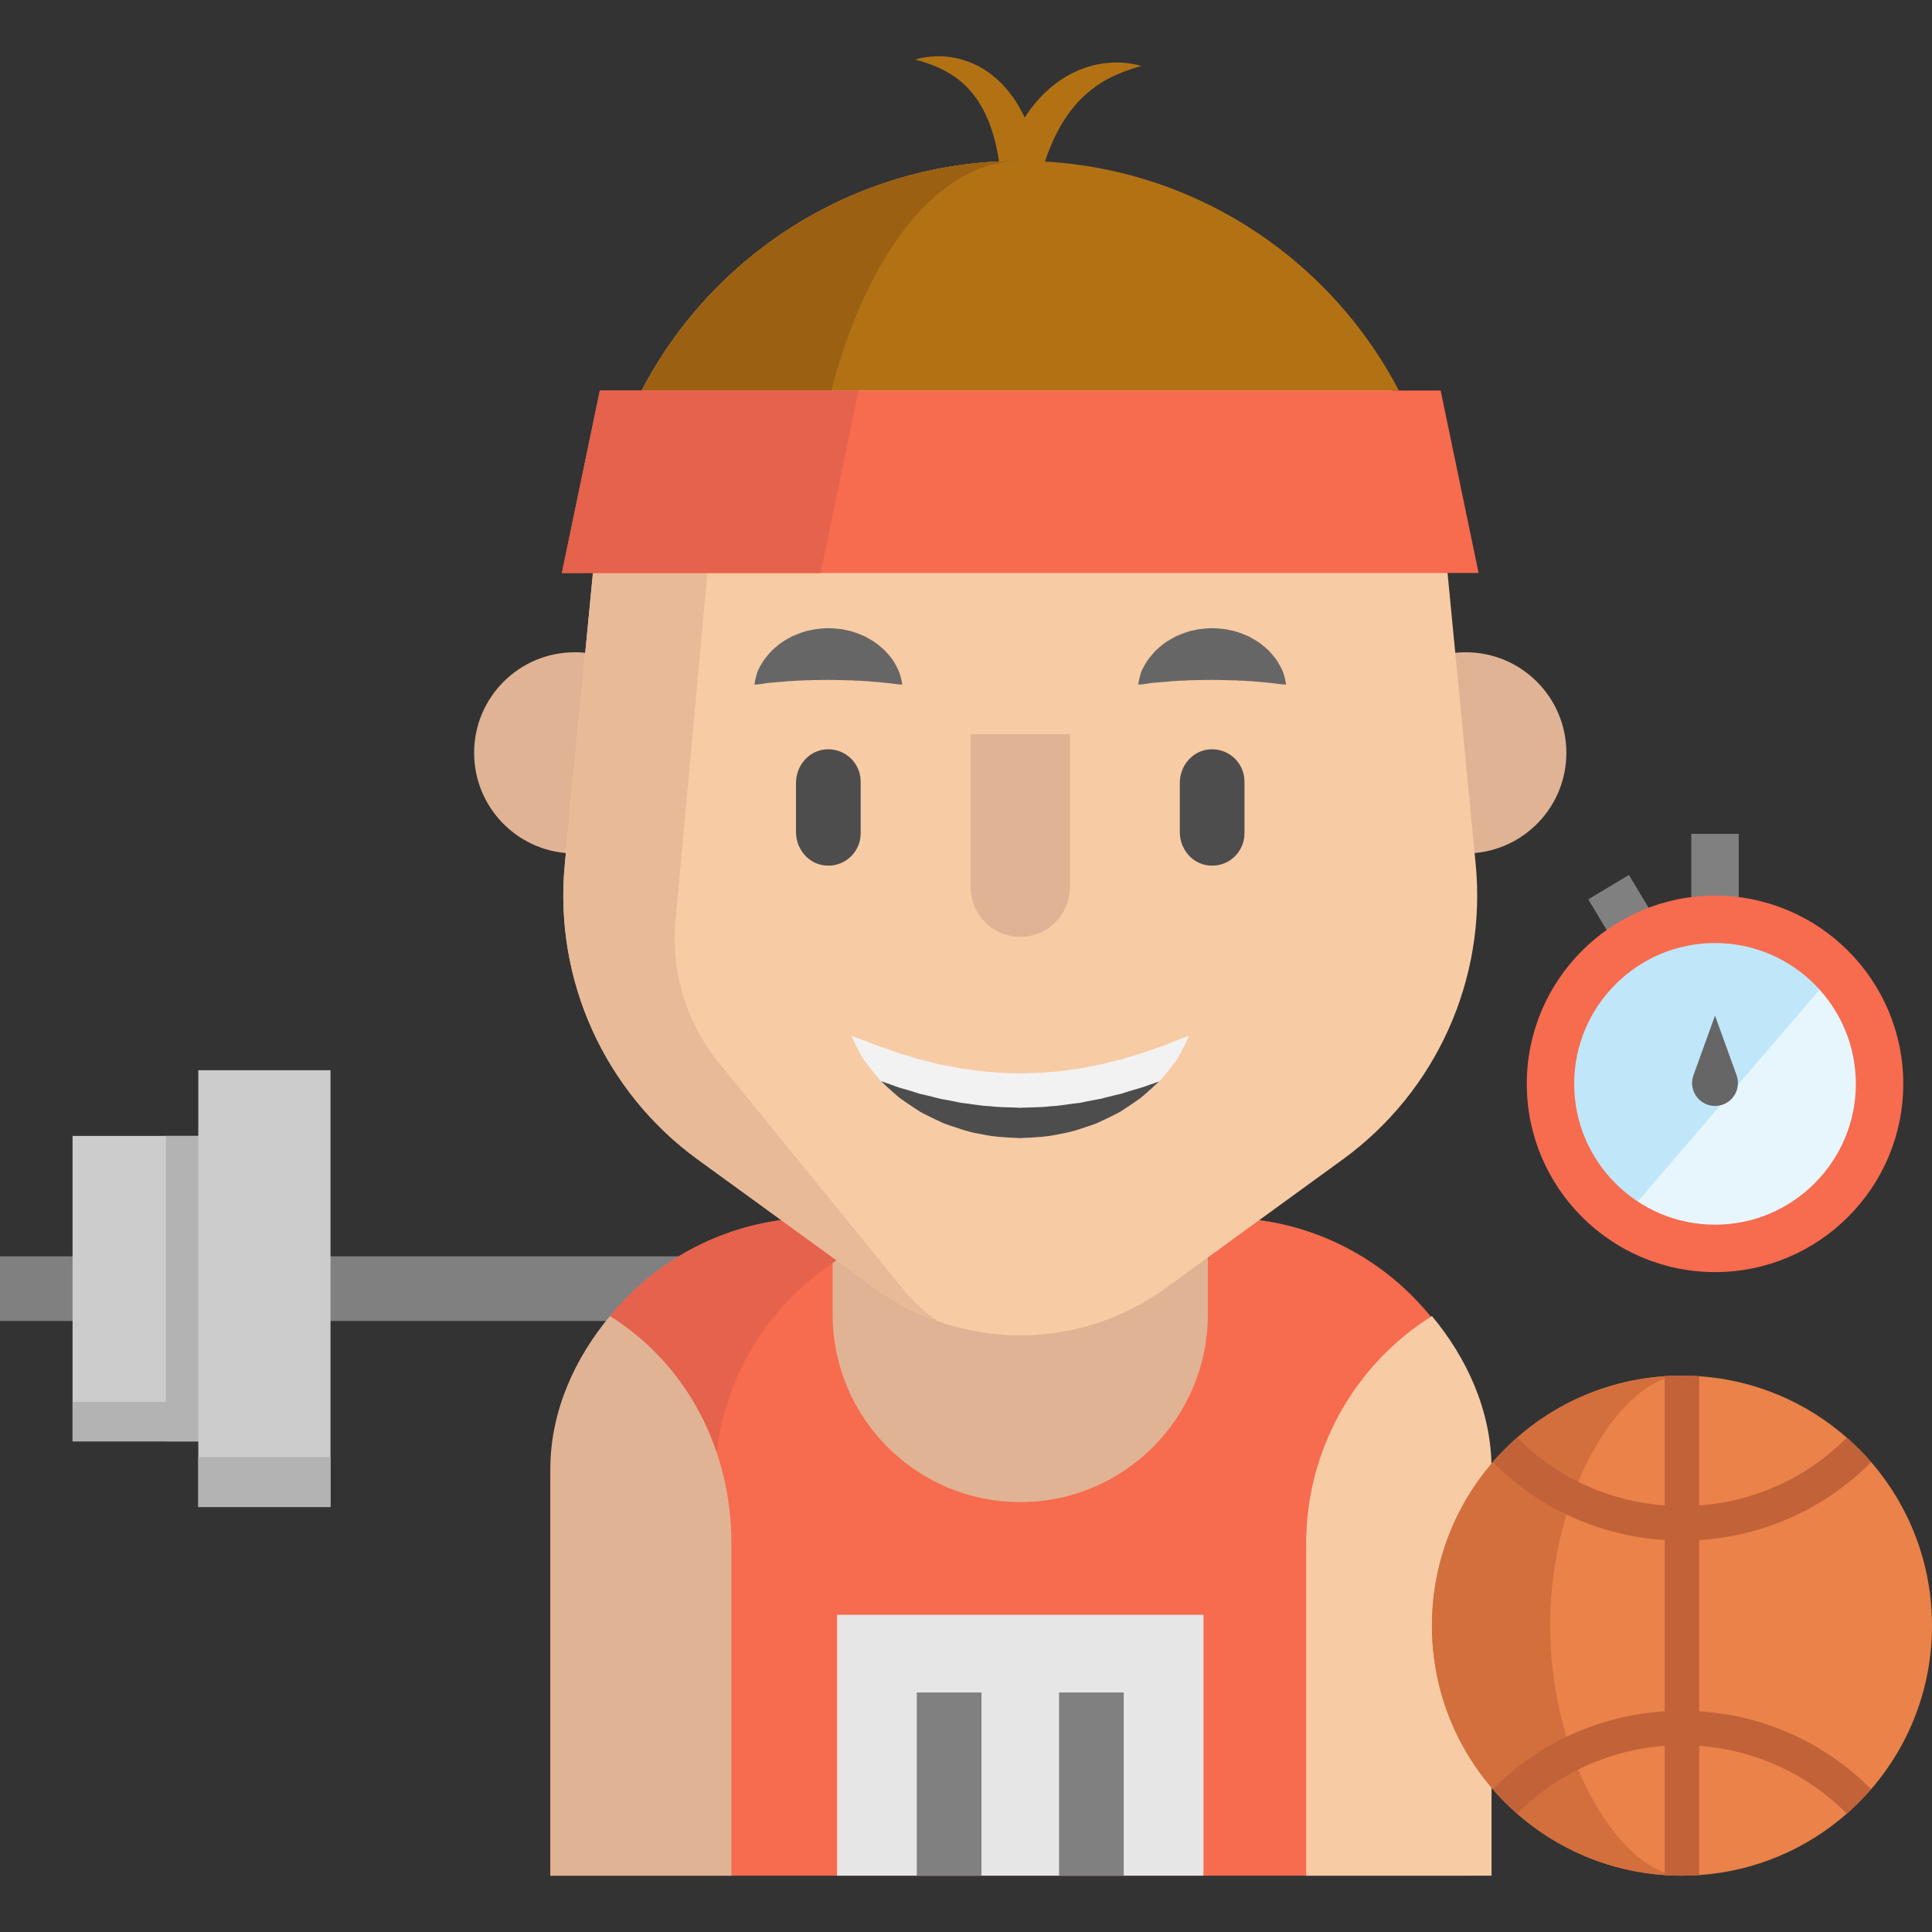 <?xml version="1.0" encoding="iso-8859-1"?>
<!-- Generator: Adobe Illustrator 19.0.0, SVG Export Plug-In . SVG Version: 6.00 Build 0)  -->
<svg version="1.1" id="Layer_1" xmlns="http://www.w3.org/2000/svg" xmlns:xlink="http://www.w3.org/1999/xlink" x="0px" y="0px"
	 viewBox="0 0 512 512" style="enable-background:new 0 0 512 512;" xml:space="preserve">
<rect x="0" y="0" width="512" height="512" fill="#333333" stroke="none"/>
<path style="fill:#B27214;" d="M242.551,15.745c1.005-0.241,1.979-0.474,3.005-0.619c1.03-0.112,2.11-0.24,3.157-0.2
	c1.067-0.039,2.123,0.094,3.202,0.214c0.545,0.045,1.064,0.196,1.602,0.299c0.537,0.111,1.077,0.226,1.599,0.403
	c0.528,0.161,1.06,0.329,1.583,0.522l1.547,0.656c0.527,0.211,1.001,0.51,1.502,0.775c0.505,0.263,0.985,0.561,1.453,0.881
	c0.973,0.599,1.85,1.321,2.726,2.054c0.84,0.763,1.683,1.54,2.422,2.403c0.744,0.853,1.468,1.735,2.109,2.658
	c0.676,0.909,1.235,1.88,1.797,2.848c0.547,0.976,1.061,1.963,1.515,2.976c0.441,1.014,0.852,2.039,1.226,3.073
	c0.374,1.034,0.696,2.08,0.978,3.136c0.275,1.056,0.531,2.116,0.745,3.184c0.228,1.066,0.37,2.149,0.512,3.235l0.17,1.651
	c0.047,0.588,0.088,1.057,0.11,1.804l-10.209-0.727c0.118-0.762,0.231-1.228,0.366-1.813c0.13-0.556,0.272-1.099,0.418-1.639
	c0.292-1.08,0.631-2.135,0.983-3.186c0.379-1.042,0.788-2.071,1.234-3.087c0.448-1.014,0.906-2.027,1.439-3.006
	c0.524-0.982,1.09-1.947,1.685-2.894c0.586-0.953,1.243-1.868,1.923-2.764c0.696-0.889,1.411-1.759,2.176-2.596
	c0.787-0.817,1.579-1.626,2.444-2.367c0.829-0.771,1.756-1.447,2.672-2.11c0.943-0.639,1.885-1.265,2.898-1.781
	c0.488-0.282,1.006-0.515,1.519-0.751c0.515-0.23,1.01-0.49,1.549-0.664l1.58-0.562l1.609-0.441
	c0.531-0.151,1.081-0.238,1.621-0.334c0.545-0.082,1.07-0.219,1.62-0.249c1.092-0.088,2.159-0.202,3.238-0.146
	c1.067-0.021,2.133,0.114,3.175,0.238c1.044,0.153,2.072,0.39,3.075,0.64c-1.002,0.353-1.988,0.554-2.941,0.922
	c-0.955,0.336-1.893,0.642-2.793,1.041c-0.91,0.354-1.779,0.781-2.631,1.202c-0.84,0.45-1.67,0.88-2.444,1.397l-1.161,0.745
	l-1.096,0.823c-0.716,0.554-1.417,1.116-2.062,1.735l-0.964,0.922l-0.916,0.962c-0.58,0.674-1.158,1.333-1.693,2.038
	c-0.554,0.681-1.045,1.423-1.531,2.158c-0.495,0.73-0.953,1.489-1.394,2.257c-0.848,1.562-1.668,3.145-2.341,4.811
	c-0.7,1.651-1.328,3.345-1.843,5.071c-0.266,0.859-0.526,1.723-0.739,2.586l-0.3,1.286l-0.228,1.14l-0.059,0.296
	c-0.556,2.775-3.257,4.573-6.033,4.017c-2.441-0.49-4.125-2.641-4.117-5.039c0.001-0.24-0.025-0.759-0.05-1.154l-0.107-1.3
	c-0.087-0.875-0.217-1.75-0.332-2.63c-0.23-1.762-0.62-3.491-1.025-5.202c-0.214-0.852-0.455-1.693-0.716-2.525
	c-0.282-0.82-0.537-1.653-0.857-2.454c-0.313-0.802-0.659-1.591-1.027-2.359c-0.348-0.786-0.763-1.525-1.192-2.259l-0.665-1.086
	l-0.717-1.052c-0.519-0.663-1.033-1.35-1.612-1.975c-0.548-0.669-1.203-1.217-1.834-1.826l-1.005-0.851l-1.077-0.781
	c-0.719-0.545-1.517-0.973-2.315-1.447c-0.818-0.428-1.654-0.871-2.542-1.226c-0.882-0.409-1.773-0.705-2.704-1.046
	C244.528,16.293,243.519,16.093,242.551,15.745z"/>
<g>
	<rect x="448.211" y="220.978" style="fill:#808080;" width="12.567" height="28.941"/>
	
		<rect x="420.881" y="237.878" transform="matrix(-0.514 -0.858 0.858 -0.514 443.877 739.643)" style="fill:#808080;" width="20.894" height="12.567"/>
	<rect y="332.936" style="fill:#808080;" width="256.008" height="17.137"/>
</g>
<g>
	<path style="fill:#E0B394;" d="M151.089,226.141c-14.166-0.628-25.442-12.315-25.442-26.63c0-14.715,11.927-26.653,26.653-26.653
		c1.325,0,2.628,0.091,3.907,0.286L151.089,226.141z"/>
	<path style="fill:#E0B394;" d="M389.652,226.141c14.166-0.628,25.453-12.315,25.453-26.63c0-14.715-11.938-26.653-26.664-26.653
		c-1.325,0-2.639,0.103-3.907,0.286L389.652,226.141z"/>
</g>
<path style="fill:#F76B4F;" d="M324.25,322.71H216.508c-39.021,0-70.655,31.633-70.655,70.655v103.711h243.91l5.141-103.711
	C394.905,354.343,363.272,322.71,324.25,322.71z"/>
<path style="fill:#E0B394;" d="M320.091,284.884v63.469c0,27.454-22.26,49.714-49.714,49.714c-27.463,0-49.714-22.26-49.714-49.714
	v-63.469L320.091,284.884L320.091,284.884z"/>
<path style="fill:#E5624C;" d="M260.042,322.71h-43.534c-39.021,0-70.655,31.633-70.655,70.655v103.711h43.534V393.365
	C189.388,354.343,221.021,322.71,260.042,322.71z"/>
<path style="fill:#F7CBA4;" d="M231.818,341.349l-46.896-34.072c-24.782-18.005-38.188-47.779-35.242-78.269l8.134-84.172
	c5.603-57.973,54.319-84.902,112.562-84.902l0,0c58.242,0,106.959,26.929,112.562,84.902l8.134,84.172
	c2.946,30.49-10.459,60.263-35.242,78.269l-46.896,34.072C285.942,358.054,254.81,358.054,231.818,341.349z"/>
<path style="fill:#E8BA97;" d="M178.864,245.596c-0.788,13.332,3.553,26.447,12.144,36.672l49.014,60.229
	c2.559,3.05,5.461,5.609,8.603,7.654c-5.895-2.056-11.561-5.004-16.805-8.808l-46.897-34.067
	c-24.779-18.005-38.18-47.777-35.233-78.268l8.123-84.175c5.552-57.407,53.375-101.345,110.873-102.179
	c-35.415,0.857-75.518,34.239-77.609,69.791L178.864,245.596z"/>
<path style="fill:#E0B394;" d="M193.832,409.027v88.047H145.85V389.24c0-15.4,6.638-29.509,15.8-40.476
	C182.385,361.787,193.832,384.545,193.832,409.027z"/>
<path style="fill:#F7CBA4;" d="M346.147,409.027v88.047h49.125V389.24c0-15.4-6.638-29.509-15.8-40.476
	C358.737,361.787,346.147,384.545,346.147,409.027z"/>
<rect x="221.826" y="427.941" style="fill:#E6E6E6;" width="97.107" height="69.129"/>
<g>
	<rect x="242.961" y="448.528" style="fill:#808080;" width="17.137" height="48.553"/>
	<rect x="280.662" y="448.528" style="fill:#808080;" width="17.136" height="48.553"/>
</g>
<path style="fill:#B27214;" d="M370.704,103.495H170.047c18.964-36.398,57.007-60.869,100.329-60.869
	c29.121,0,55.865,11.059,76.018,29.372C356.218,80.92,364.489,91.568,370.704,103.495z"/>
<path style="fill:#9B6012;" d="M170.047,103.495h50.267c9.463-36.398,28.445-60.869,50.061-60.869
	C227.054,42.627,189.011,67.097,170.047,103.495z"/>
<polygon style="fill:#F76B4F;" points="381.785,103.495 391.85,151.854 148.9,151.854 158.965,103.495 170.047,103.495 
	370.704,103.495 "/>
<polygon style="fill:#E5624C;" points="170.047,103.495 158.965,103.495 148.9,151.854 217.446,151.854 227.511,103.495 "/>
<path style="fill:#EA8249;" d="M512,430.814c0,16.577-6.078,31.725-16.131,43.344c-1.999,2.296-4.158,4.467-6.443,6.478
	c-10.59,9.299-24.174,15.263-39.117,16.28c-1.508,0.103-3.027,0.16-4.57,0.16s-3.062-0.057-4.57-0.16
	c-14.943-1.017-28.527-6.98-39.117-16.28c-2.285-2.011-4.444-4.181-6.443-6.478c-10.053-11.619-16.131-26.767-16.131-43.344
	c0-16.565,6.078-31.714,16.12-43.332c2.011-2.308,4.158-4.478,6.455-6.489c10.59-9.299,24.174-15.263,39.117-16.28
	c1.508-0.103,3.027-0.16,4.57-0.16s3.062,0.057,4.57,0.16c14.943,1.017,28.527,6.98,39.117,16.28
	c2.296,2.011,4.444,4.181,6.455,6.489C505.922,399.099,512,414.249,512,430.814z"/>
<path style="fill:#D36F3D;" d="M410.803,430.814c0-36.594,19.602-66.261,34.936-66.261c-36.594,0-66.261,29.667-66.261,66.261
	s29.667,66.261,66.261,66.261C430.406,497.076,410.803,467.41,410.803,430.814z"/>
<path style="fill:#C16238;" d="M450.309,453.513c17.239,1.097,33.279,8.317,45.56,20.644c-1.999,2.296-4.158,4.467-6.443,6.478
	c-10.568-10.613-24.311-16.885-39.117-17.959v34.239c-1.508,0.103-3.027,0.16-4.57,0.16s-3.062-0.057-4.57-0.16v-34.239
	c-14.806,1.074-28.549,7.346-39.117,17.959c-2.285-2.011-4.444-4.181-6.443-6.478c12.281-12.327,28.321-19.547,45.56-20.644v-45.389
	c-17.239-1.097-33.279-8.317-45.572-20.644c2.011-2.308,4.158-4.478,6.455-6.489c10.579,10.625,24.322,16.885,39.117,17.97v-34.25
	c1.508-0.103,3.027-0.16,4.57-0.16s3.062,0.057,4.57,0.16v34.25c14.795-1.085,28.538-7.346,39.117-17.97
	c2.296,2.011,4.444,4.181,6.455,6.489c-12.293,12.327-28.332,19.547-45.572,20.644L450.309,453.513L450.309,453.513z"/>
<rect x="19.231" y="301.028" style="fill:#CCCCCC;" width="35.035" height="80.952"/>
<g>
	<rect x="19.231" y="371.516" style="fill:#B3B3B3;" width="35.035" height="10.46"/>
	<rect x="43.951" y="301.028" style="fill:#B3B3B3;" width="10.316" height="80.952"/>
</g>
<path style="fill:#C0E7F9;" d="M498.097,287.232c0,24.083-19.513,43.607-43.595,43.607c-9.139,0-17.616-2.81-24.619-7.62
	c-11.47-7.849-18.987-21.044-18.987-35.987c0-24.082,19.524-43.607,43.607-43.607c12.578,0,23.9,5.324,31.851,13.835
	C493.641,265.252,498.097,275.729,498.097,287.232z"/>
<path style="fill:#E6F6FC;" d="M498.097,287.232c0,24.083-19.513,43.607-43.595,43.607c-9.139,0-17.616-2.81-24.619-7.62
	l56.47-65.759C493.641,265.252,498.097,275.729,498.097,287.232z"/>
<path style="fill:#F76B4F;" d="M454.498,337.119c-27.508,0-49.887-22.379-49.887-49.887c0-27.508,22.379-49.887,49.887-49.887
	c27.508,0,49.887,22.379,49.887,49.887S482.005,337.119,454.498,337.119z M454.498,249.913c-20.579,0-37.32,16.741-37.32,37.32
	c0,20.579,16.741,37.32,37.32,37.32c20.578,0,37.32-16.741,37.32-37.32C491.818,266.655,475.077,249.913,454.498,249.913z"/>
<path style="fill:#666666;" d="M448.786,284.948l5.712-15.803l5.712,15.803c1.14,3.154-0.492,6.636-3.648,7.777
	c-3.154,1.14-6.636-0.492-7.777-3.648C448.285,287.691,448.322,286.235,448.786,284.948z"/>
<path style="fill:#F2F2F2;" d="M315.099,274.534c0,0-0.651,1.599-2.022,4.124c-0.331,0.651-0.72,1.337-1.154,2.079
	c-0.514,0.731-1.108,1.474-1.748,2.308c-0.64,0.834-1.371,1.679-2.148,2.616c-0.274,0.354-0.571,0.651-0.891,0.96
	c-0.114,0.114-0.24,0.228-0.366,0.343c-0.446,0.411-0.903,0.845-1.371,1.28c-0.937,0.88-1.954,1.748-3.016,2.662
	c-1.12,0.823-2.319,1.599-3.553,2.445c-0.617,0.423-1.257,0.834-1.908,1.245c-0.651,0.388-1.348,0.708-2.056,1.062
	c-1.394,0.708-2.845,1.394-4.341,2.079c-3.085,1.051-6.295,2.285-9.722,2.799c-3.382,0.788-6.912,0.914-10.43,1.085
	c-3.519-0.171-7.049-0.286-10.43-1.074c-3.427-0.514-6.638-1.748-9.722-2.799c-1.497-0.674-2.947-1.359-4.353-2.068
	c-0.697-0.354-1.394-0.674-2.056-1.062c-0.64-0.423-1.28-0.823-1.896-1.245c-1.234-0.845-2.445-1.634-3.564-2.445
	c-1.062-0.914-2.068-1.794-3.016-2.662c-0.468-0.446-0.914-0.868-1.359-1.291c-0.16-0.149-0.32-0.297-0.48-0.446
	c-0.274-0.274-0.537-0.537-0.765-0.845c-0.743-0.903-1.462-1.737-2.091-2.559c-0.617-0.834-1.222-1.565-1.725-2.296
	c-0.457-0.777-0.88-1.485-1.234-2.136c-1.428-2.605-2.022-4.158-2.022-4.158s1.691,0.514,4.296,1.565
	c0.663,0.251,1.348,0.56,2.114,0.868c0.811,0.24,1.645,0.548,2.536,0.845c0.903,0.297,1.805,0.663,2.765,1.005
	c0.948,0.366,2.022,0.605,3.085,0.925c1.062,0.308,2.125,0.685,3.233,1.017c1.154,0.251,2.308,0.548,3.496,0.834
	c0.594,0.137,1.177,0.308,1.771,0.468c0.605,0.137,1.234,0.217,1.851,0.343c1.245,0.217,2.49,0.468,3.736,0.754
	c2.593,0.24,5.152,0.811,7.826,0.914c2.639,0.343,5.335,0.251,8.008,0.411c2.685-0.16,5.381-0.057,8.02-0.4
	c2.673-0.091,5.232-0.674,7.826-0.914c1.245-0.274,2.491-0.526,3.736-0.743c0.617-0.126,1.245-0.206,1.851-0.343
	c0.594-0.171,1.188-0.331,1.771-0.468c1.188-0.286,2.342-0.594,3.496-0.834c1.12-0.331,2.182-0.708,3.245-1.017
	c1.051-0.32,2.148-0.571,3.062-0.925c0.937-0.32,1.816-0.674,2.708-0.948c0.88-0.297,1.702-0.594,2.513-0.834
	c0.8-0.343,1.508-0.674,2.182-0.937C313.443,275.014,315.099,274.534,315.099,274.534z"/>
<g>
	<path style="fill:#4D4D4D;" d="M307.136,286.621c-0.114,0.114-0.24,0.228-0.366,0.343c-0.446,0.411-0.903,0.845-1.371,1.28
		c-0.937,0.88-1.954,1.748-3.016,2.662c-1.12,0.823-2.319,1.599-3.553,2.445c-0.617,0.423-1.257,0.834-1.908,1.245
		c-0.651,0.388-1.348,0.708-2.056,1.062c-1.394,0.708-2.845,1.394-4.341,2.079c-3.085,1.051-6.295,2.285-9.722,2.799
		c-3.382,0.788-6.912,0.914-10.43,1.085c-3.519-0.171-7.049-0.286-10.43-1.074c-3.427-0.514-6.638-1.748-9.722-2.799
		c-1.497-0.674-2.947-1.359-4.353-2.068c-0.697-0.354-1.394-0.674-2.056-1.062c-0.64-0.423-1.28-0.823-1.896-1.245
		c-1.234-0.845-2.445-1.634-3.564-2.445c-1.062-0.914-2.068-1.794-3.016-2.662c-0.468-0.446-0.914-0.868-1.359-1.291
		c-0.16-0.149-0.32-0.297-0.48-0.446c0.366,0.126,0.731,0.251,1.108,0.377c0.903,0.297,1.805,0.651,2.765,0.994
		c0.948,0.377,2.022,0.617,3.085,0.937c1.062,0.308,2.125,0.674,3.233,1.017c1.154,0.24,2.308,0.548,3.496,0.834
		c0.594,0.137,1.177,0.297,1.771,0.457c0.605,0.137,1.234,0.217,1.851,0.343c1.245,0.217,2.49,0.48,3.736,0.754
		c2.593,0.251,5.152,0.823,7.826,0.914c2.639,0.354,5.335,0.251,8.008,0.423c2.685-0.16,5.381-0.057,8.02-0.411
		c2.673-0.091,5.232-0.663,7.826-0.902c1.245-0.274,2.491-0.537,3.736-0.754c0.617-0.126,1.245-0.206,1.851-0.343
		c0.594-0.16,1.188-0.32,1.771-0.457c1.188-0.286,2.342-0.594,3.496-0.834c1.12-0.343,2.182-0.72,3.245-1.017
		c1.051-0.32,2.148-0.583,3.062-0.925c0.937-0.331,1.816-0.674,2.708-0.96C306.44,286.861,306.794,286.735,307.136,286.621z"/>
	<path style="fill:#4D4D4D;" d="M218.445,229.345c-4.348-0.528-7.496-4.448-7.496-8.828v-13.055c0-4.38,3.146-8.3,7.496-8.828
		c5.212-0.633,9.641,3.418,9.641,8.503v13.705C228.087,225.927,223.657,229.978,218.445,229.345z"/>
</g>
<g>
	<path style="fill:#666666;" d="M301.644,181.433c0,0,0.023-0.227,0.099-0.618c0.088-0.378,0.177-0.976,0.369-1.652
		c0.086-0.35,0.197-0.714,0.323-1.115c0.166-0.407,0.388-0.816,0.625-1.28c0.234-0.466,0.53-0.927,0.841-1.444
		c0.313-0.526,0.687-0.924,1.069-1.431c0.388-0.488,0.826-0.96,1.283-1.467c0.483-0.458,1.008-0.909,1.565-1.363
		c1.091-0.961,2.424-1.655,3.813-2.428c1.437-0.608,2.962-1.267,4.596-1.572c1.618-0.42,3.314-0.52,5.006-0.599
		c1.692,0.078,3.39,0.168,5.008,0.586c1.635,0.302,3.161,0.964,4.599,1.567c1.39,0.771,2.725,1.465,3.817,2.427
		c0.556,0.455,1.082,0.907,1.566,1.363c0.457,0.508,0.892,0.985,1.283,1.469c0.377,0.505,0.769,0.92,1.056,1.425
		c0.288,0.503,0.567,0.953,0.793,1.409c0.225,0.457,0.443,0.859,0.608,1.265c0.15,0.423,0.282,0.805,0.38,1.168
		c0.217,0.7,0.307,1.302,0.391,1.679c0.073,0.39,0.089,0.611,0.089,0.611s-0.236-0.006-0.636-0.045
		c-0.388-0.05-0.992-0.075-1.658-0.173c-0.345-0.035-0.697-0.099-1.084-0.151c-0.412-0.019-0.819-0.077-1.261-0.111
		c-0.867-0.091-1.772-0.227-2.767-0.266c-0.489-0.032-0.963-0.103-1.459-0.144c-0.513-0.007-1.019-0.033-1.522-0.071
		c-0.985-0.128-2.055-0.053-3.049-0.177c-1.045,0.038-2.046-0.09-3.082-0.058c-1.019-0.077-2.05,0.005-3.072-0.067
		c-1.022,0.07-2.053-0.019-3.074,0.055c-1.037-0.037-2.038,0.096-3.086,0.054c-0.995,0.123-2.068,0.047-3.053,0.176
		c-0.503,0.038-1.009,0.065-1.523,0.071c-0.496,0.041-0.968,0.117-1.459,0.146c-1.014,0.055-1.858,0.151-2.704,0.224
		c-0.444,0.034-0.86,0.066-1.245,0.095c-0.41,0.074-0.785,0.157-1.141,0.203c-0.691,0.122-1.296,0.151-1.679,0.2
		C301.872,181.433,301.644,181.433,301.644,181.433z"/>
	<path style="fill:#666666;" d="M199.928,181.433c0,0,0.023-0.227,0.099-0.618c0.088-0.378,0.177-0.976,0.369-1.652
		c0.086-0.35,0.196-0.714,0.323-1.115c0.166-0.407,0.388-0.816,0.625-1.28c0.234-0.466,0.53-0.927,0.841-1.444
		c0.313-0.526,0.687-0.924,1.069-1.431c0.388-0.488,0.826-0.96,1.283-1.467c0.483-0.458,1.008-0.909,1.565-1.363
		c1.091-0.961,2.424-1.655,3.813-2.428c1.437-0.608,2.962-1.267,4.596-1.572c1.618-0.42,3.314-0.52,5.006-0.599
		c1.692,0.078,3.39,0.168,5.008,0.586c1.635,0.302,3.161,0.964,4.599,1.567c1.39,0.771,2.725,1.465,3.817,2.427
		c0.556,0.455,1.082,0.907,1.566,1.363c0.457,0.508,0.892,0.985,1.283,1.469c0.377,0.505,0.769,0.92,1.056,1.425
		c0.288,0.503,0.567,0.953,0.793,1.409c0.225,0.457,0.443,0.859,0.608,1.265c0.15,0.423,0.282,0.805,0.38,1.168
		c0.217,0.7,0.307,1.302,0.391,1.679c0.073,0.39,0.089,0.611,0.089,0.611s-0.236-0.006-0.636-0.045
		c-0.388-0.05-0.992-0.075-1.658-0.173c-0.345-0.035-0.697-0.099-1.084-0.151c-0.412-0.019-0.819-0.077-1.261-0.111
		c-0.867-0.091-1.772-0.227-2.767-0.266c-0.489-0.032-0.963-0.103-1.459-0.144c-0.513-0.007-1.019-0.033-1.522-0.071
		c-0.985-0.128-2.055-0.053-3.049-0.177c-1.045,0.038-2.046-0.09-3.082-0.058c-1.019-0.077-2.05,0.005-3.072-0.067
		c-1.022,0.07-2.053-0.019-3.074,0.055c-1.037-0.037-2.038,0.096-3.086,0.054c-0.995,0.123-2.068,0.047-3.053,0.176
		c-0.503,0.038-1.009,0.065-1.523,0.071c-0.496,0.041-0.968,0.117-1.459,0.146c-1.014,0.055-1.858,0.151-2.704,0.224
		c-0.444,0.034-0.86,0.066-1.245,0.095c-0.41,0.074-0.785,0.157-1.141,0.203c-0.691,0.122-1.296,0.151-1.679,0.2
		C200.157,181.433,199.928,181.433,199.928,181.433z"/>
</g>
<path style="fill:#4D4D4D;" d="M320.16,229.345c-4.348-0.528-7.496-4.448-7.496-8.828v-13.055c0-4.38,3.146-8.3,7.496-8.828
	c5.212-0.633,9.641,3.418,9.641,8.503v13.705C329.802,225.927,325.372,229.978,320.16,229.345z"/>
<path style="fill:#E0B394;" d="M283.514,194.571v40.556c0,7.256-5.882,13.138-13.138,13.138l0,0
	c-7.256,0-13.138-5.882-13.138-13.138v-40.556"/>
<rect x="52.552" y="283.618" style="fill:#CCCCCC;" width="35.035" height="115.763"/>
<rect x="52.552" y="386.151" style="fill:#B3B3B3;" width="35.035" height="13.225"/>
<g>
</g>
<g>
</g>
<g>
</g>
<g>
</g>
<g>
</g>
<g>
</g>
<g>
</g>
<g>
</g>
<g>
</g>
<g>
</g>
<g>
</g>
<g>
</g>
<g>
</g>
<g>
</g>
<g>
</g>
</svg>
